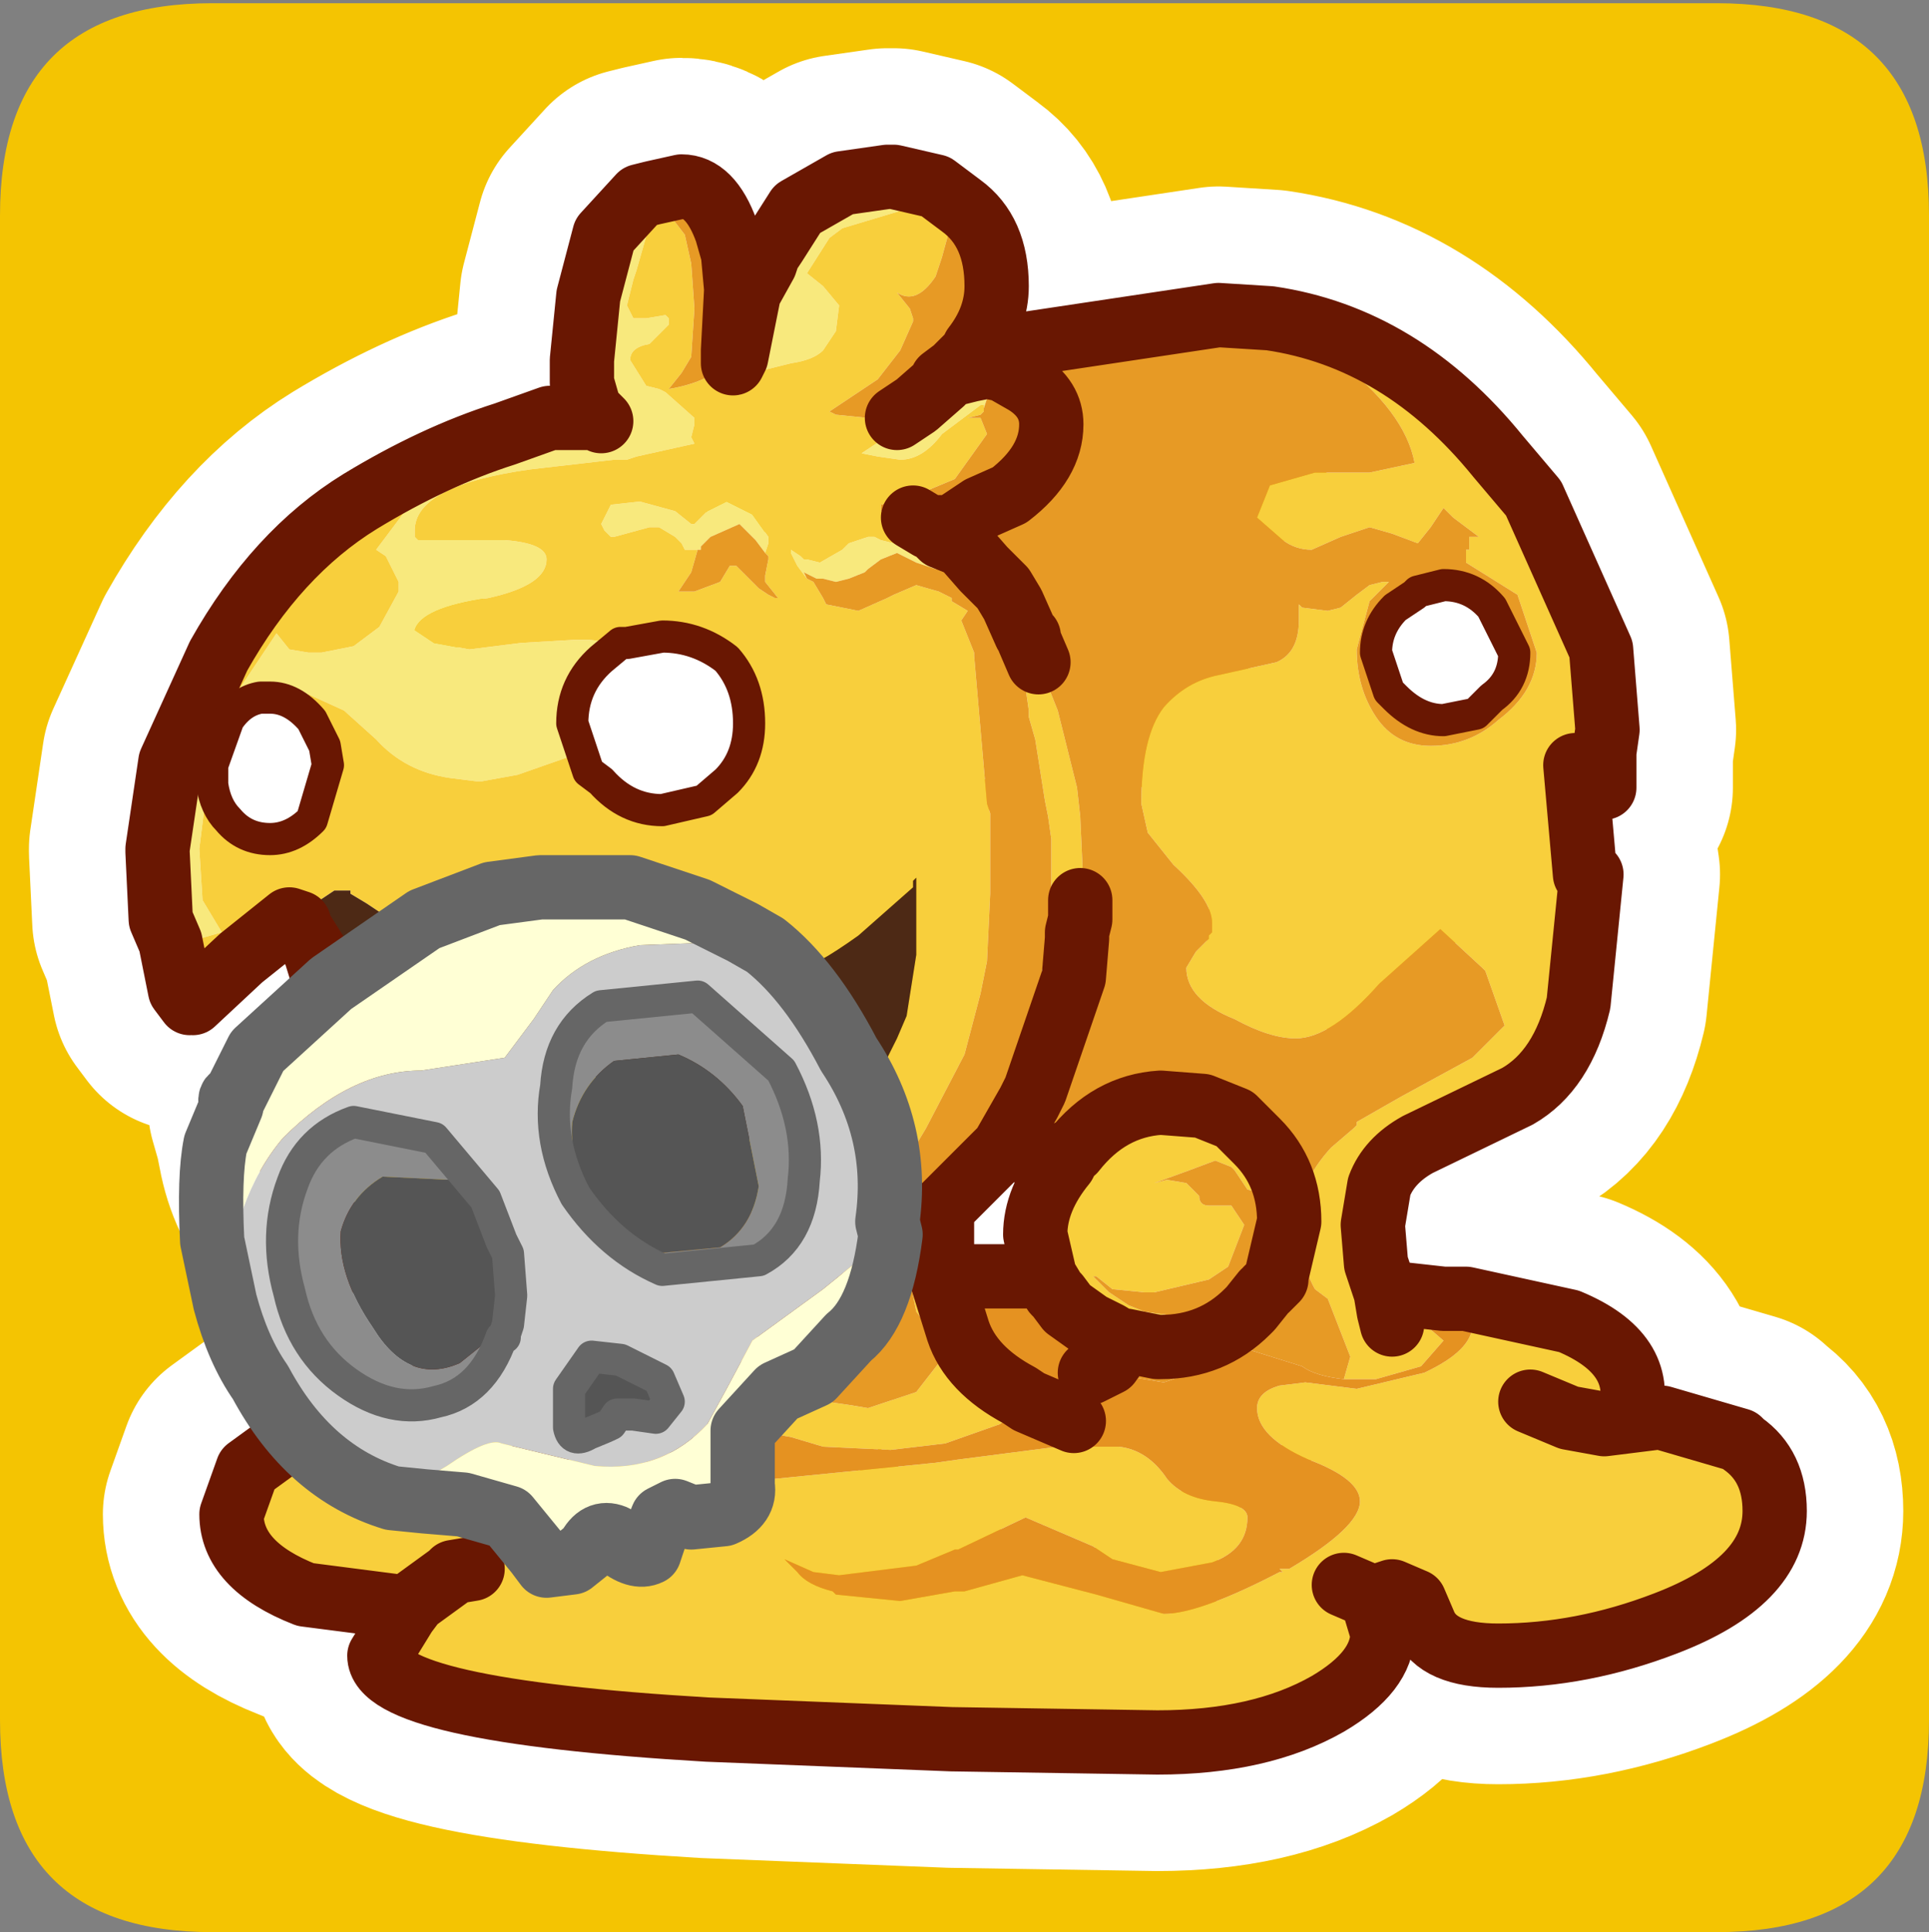 <?xml version="1.0" encoding="UTF-8" standalone="no"?>
<svg xmlns:ffdec="https://www.free-decompiler.com/flash" xmlns:xlink="http://www.w3.org/1999/xlink" ffdec:objectType="frame" height="30.05px" width="30.0px" xmlns="http://www.w3.org/2000/svg">
  <rect width="100%" height="100%" fill="#808080" stroke="none"/>
  <g transform="matrix(1.0, 0.0, 0.0, 1.0, 0.0, 0.0)">
    <use ffdec:characterId="1" height="30.0" transform="matrix(1.0, 0.0, 0.0, 1.0, 0.0, 0.0)" width="30.0" xlink:href="#shape0"/>
    <use ffdec:characterId="3" height="30.0" transform="matrix(1.0, 0.0, 0.0, 1.0, 0.0, 0.05)" width="30.0" xlink:href="#sprite0"/>
  </g>
  <defs>
    <g id="shape0" transform="matrix(1.0, 0.0, 0.0, 1.0, 0.0, 0.0)">
      <path d="M0.0 0.0 L30.0 0.0 30.0 30.0 0.0 30.0 0.0 0.0" fill="#33cc66" fill-opacity="0.0" fill-rule="evenodd" stroke="none"/>
    </g>
    <g id="sprite0" transform="matrix(1.0, 0.0, 0.0, 1.0, 0.0, 30.0)">
      <use ffdec:characterId="2" height="30.0" transform="matrix(1.0, 0.0, 0.0, 1.0, 0.0, -30.0)" width="30.0" xlink:href="#shape1"/>
    </g>
    <g id="shape1" transform="matrix(1.0, 0.0, 0.0, 1.0, 0.0, 30.0)">
      <path d="M3.3 -30.0 L26.7 -30.0 Q30.0 -30.0 30.0 -26.7 L30.0 -3.3 Q30.0 0.0 26.7 0.0 L3.3 0.0 Q0.0 0.0 0.0 -3.3 L0.0 -26.7 Q0.0 -30.0 3.3 -30.0" fill="#f4c402" fill-rule="evenodd" stroke="none"/>
      <path d="M13.95 -23.55 L14.25 -23.75 14.65 -24.1 14.65 -24.15 14.85 -24.3 15.1 -24.55 15.15 -24.65 Q15.5 -25.1 15.5 -25.6 15.5 -26.45 14.95 -26.85 L14.55 -27.15 13.9 -27.3 13.8 -27.3 13.1 -27.2 12.4 -26.8 12.05 -26.25 11.95 -26.1 11.9 -25.95 11.65 -25.5 11.45 -24.5 11.4 -24.4 11.4 -24.5 11.4 -24.6 11.45 -25.55 11.4 -26.1 11.3 -26.45 Q11.05 -27.15 10.6 -27.15 L10.15 -27.05 9.95 -27.0 9.4 -26.4 9.15 -25.45 9.05 -24.45 9.05 -24.1 9.25 -23.6 9.15 -23.55 8.55 -23.55 7.85 -23.3 Q6.75 -22.95 5.6 -22.25 4.3 -21.45 3.4 -19.85 L2.65 -18.2 2.45 -16.85 2.45 -16.8 2.5 -15.75 2.65 -15.4 2.8 -14.65 2.95 -14.45 3.75 -15.15 4.5 -15.75 4.65 -15.7 4.65 -15.65 4.9 -15.25 5.1 -14.6 5.1 -14.45 5.3 -13.0 5.3 -12.4 4.85 -12.55 4.8 -12.55 4.3 -12.85 4.4 -12.5 4.45 -12.25 Q4.55 -11.7 4.9 -11.3 L5.6 -10.5 Q6.05 -10.1 6.65 -9.85 L6.95 -9.75 Q7.35 -9.55 7.9 -9.5 L7.95 -9.5 8.5 -9.45 M14.85 -24.3 L14.85 -24.25 14.9 -24.25 15.95 -24.7 18.95 -25.15 19.75 -25.1 Q21.8 -24.8 23.3 -22.95 L23.85 -22.3 24.9 -19.95 25.0 -18.7 24.95 -18.35 24.95 -17.8 M14.9 -24.25 L15.1 -24.3 15.35 -24.35 15.6 -24.3 15.95 -24.1 Q16.35 -23.85 16.35 -23.45 16.35 -22.85 15.7 -22.35 L15.25 -22.15 14.8 -21.85 14.5 -21.85 14.65 -21.7 14.9 -21.6 14.95 -21.6 15.3 -21.2 15.35 -21.15 15.6 -20.9 15.75 -20.65 15.95 -20.2 16.0 -20.15 16.0 -20.1 16.15 -19.75 M14.2 -22.0 L14.45 -21.85 14.5 -21.85 M11.3 -19.8 Q11.65 -19.4 11.65 -18.8 11.65 -18.25 11.3 -17.9 L10.95 -17.6 10.3 -17.45 Q9.75 -17.45 9.35 -17.9 L9.15 -18.05 9.05 -18.35 8.9 -18.8 Q8.9 -19.4 9.35 -19.8 L9.65 -20.05 9.75 -20.05 10.3 -20.15 Q10.85 -20.15 11.3 -19.8 M16.8 -16.05 L16.8 -15.75 16.75 -15.55 16.75 -15.45 16.7 -14.85 16.1 -13.1 16.0 -12.9 15.6 -12.2 16.15 -12.1 16.55 -11.95 16.65 -12.15 16.7 -12.15 Q17.25 -12.85 18.05 -12.9 L18.7 -12.85 19.2 -12.65 19.45 -12.4 19.55 -12.3 Q20.05 -11.8 20.05 -11.05 L19.85 -10.2 19.85 -10.15 19.7 -10.0 19.45 -9.7 19.4 -9.65 Q18.85 -9.1 18.05 -9.1 L18.0 -9.1 17.5 -9.2 17.25 -8.85 16.95 -8.7 M4.05 -19.2 L4.2 -19.2 Q4.55 -19.2 4.85 -18.85 L5.05 -18.45 5.1 -18.15 4.85 -17.3 Q4.55 -17.0 4.2 -17.0 3.8 -17.0 3.55 -17.3 3.35 -17.5 3.3 -17.85 L3.3 -17.95 3.3 -18.15 3.55 -18.85 Q3.75 -19.15 4.05 -19.2 M8.45 -7.65 L8.55 -7.95 8.55 -8.15 8.5 -8.4 8.4 -8.8 8.35 -9.0 Q8.25 -9.0 8.25 -9.05 6.5 -8.25 5.65 -8.05 L4.4 -7.6 3.85 -7.2 3.6 -6.5 Q3.6 -5.7 4.75 -5.25 5.7 -4.85 6.35 -5.0 L6.45 -5.15 7.0 -5.55 7.05 -5.6 7.35 -5.65 M8.25 -9.05 L7.95 -9.5 M24.5 -18.15 L24.75 -16.45 24.55 -14.45 Q24.3 -13.4 23.6 -13.0 L22.05 -12.25 Q21.6 -12.0 21.45 -11.6 L21.35 -11.0 21.4 -10.4 21.55 -9.95 22.45 -9.85 22.75 -9.85 22.8 -9.85 24.4 -9.5 Q25.6 -9.0 25.4 -7.95 L25.75 -8.0 25.85 -8.0 27.05 -7.65 27.1 -7.6 Q27.6 -7.25 27.6 -6.55 27.6 -5.45 25.9 -4.8 24.6 -4.3 23.3 -4.3 22.35 -4.3 22.15 -4.8 L22.0 -5.15 21.65 -5.3 21.35 -5.2 21.35 -5.15 21.5 -4.65 Q21.5 -4.05 20.65 -3.55 19.6 -2.95 18.0 -2.95 L14.8 -3.0 11.0 -3.15 Q5.9 -3.45 5.9 -4.3 L6.3 -4.95 6.35 -5.0 M17.5 -9.2 Q17.4 -9.2 17.25 -9.3 L16.95 -9.45 16.6 -9.7 16.45 -9.9 16.4 -9.95 16.25 -10.2 14.8 -10.2 14.65 -10.2 14.65 -10.15 14.9 -9.35 Q15.1 -8.75 15.85 -8.35 L16.0 -8.25 16.7 -7.95 M16.25 -10.2 L16.1 -10.85 Q16.1 -11.4 16.55 -11.95 M14.65 -10.2 L14.6 -11.15 14.55 -11.15 14.0 -11.15 M15.6 -12.2 L14.6 -11.2 14.6 -11.15 M10.35 -7.95 L10.3 -8.35 10.3 -8.4 10.35 -8.9 10.6 -9.45 10.6 -9.55 10.65 -9.55 11.55 -9.85 11.6 -9.85 11.7 -9.9 12.15 -10.1 12.2 -10.1 12.25 -10.1 12.75 -10.6 M12.2 -10.1 L12.3 -9.65 12.3 -9.45 Q12.3 -8.65 11.4 -8.2 M22.0 -20.8 L22.05 -20.85 22.45 -20.95 Q22.9 -20.95 23.2 -20.6 L23.55 -19.9 Q23.55 -19.45 23.2 -19.2 L22.95 -18.95 22.45 -18.85 Q22.05 -18.85 21.7 -19.2 L21.6 -19.3 21.4 -19.9 Q21.4 -20.3 21.7 -20.6 L22.0 -20.8 M23.8 -8.25 L24.4 -8.0 24.95 -7.9 25.35 -7.95 25.4 -7.95 M21.6 -9.65 L21.55 -9.95 M21.35 -5.2 L21.25 -5.25 20.9 -5.4" fill="none" stroke="#ffffff" stroke-linecap="round" stroke-linejoin="round" stroke-width="4.0"/>
      <path d="M9.95 -27.0 L10.1 -26.55 9.9 -25.85 9.85 -25.7 9.75 -25.3 9.85 -25.1 10.05 -25.1 10.35 -25.15 10.4 -25.1 10.4 -25.0 10.1 -24.7 Q9.8 -24.65 9.8 -24.45 L10.05 -24.05 10.25 -24.0 10.35 -23.95 10.8 -23.55 10.8 -23.45 10.75 -23.25 10.8 -23.15 9.9 -22.95 9.75 -22.9 9.55 -22.9 8.25 -22.75 Q6.45 -22.5 6.45 -21.8 L6.45 -21.7 6.5 -21.65 7.4 -21.65 7.6 -21.65 7.85 -21.65 Q8.5 -21.6 8.5 -21.35 8.5 -20.95 7.6 -20.75 6.55 -20.6 6.45 -20.25 L6.6 -20.15 6.75 -20.05 7.3 -19.95 8.1 -20.05 8.95 -20.1 9.15 -20.1 9.65 -20.05 9.35 -19.8 Q8.9 -19.4 8.9 -18.8 L9.05 -18.35 8.05 -18.0 7.5 -17.9 7.4 -17.9 7.0 -17.95 Q6.3 -18.05 5.85 -18.55 L5.35 -19.0 4.8 -19.25 4.6 -19.3 4.2 -19.2 4.05 -19.2 Q3.75 -19.15 3.55 -18.85 L3.3 -18.15 3.3 -17.95 3.3 -17.85 3.2 -17.65 3.1 -16.85 3.15 -16.05 3.45 -15.55 3.1 -15.45 3.0 -15.45 2.85 -15.95 2.75 -16.75 2.8 -17.15 Q2.9 -17.95 3.3 -18.6 L3.3 -18.7 4.3 -20.2 4.5 -19.95 4.8 -19.9 5.0 -19.9 5.5 -20.0 5.9 -20.3 6.2 -20.85 6.2 -21.0 6.0 -21.4 5.85 -21.5 6.3 -22.1 Q6.6 -22.45 7.1 -22.65 L8.2 -22.9 9.35 -23.5 9.25 -23.6 9.15 -23.55 9.25 -23.6 9.35 -23.5 9.15 -23.55 9.15 -23.75 9.05 -24.1 9.05 -24.45 9.15 -25.45 9.4 -26.4 9.95 -27.0 M11.4 -24.4 L11.45 -24.5 11.65 -25.5 11.9 -25.95 11.95 -26.1 12.05 -26.25 12.4 -26.8 13.1 -27.2 13.8 -27.3 13.9 -27.3 14.55 -27.15 14.8 -26.75 14.65 -26.6 14.1 -26.8 13.1 -26.5 12.9 -26.35 12.55 -25.8 12.8 -25.6 13.05 -25.3 13.0 -24.9 12.8 -24.6 Q12.65 -24.45 12.3 -24.4 L11.7 -24.25 11.5 -23.9 11.45 -24.3 11.4 -24.4 M8.25 -9.05 L7.95 -9.5 7.9 -9.5 Q7.35 -9.55 6.95 -9.75 L6.65 -9.85 Q6.05 -10.1 5.6 -10.5 L4.9 -11.3 Q4.55 -11.7 4.45 -12.25 L4.4 -12.5 4.8 -12.55 4.85 -12.55 5.3 -12.4 5.45 -12.35 5.6 -12.3 Q5.25 -12.2 5.25 -11.9 L5.25 -11.85 Q5.3 -11.45 6.25 -10.85 L7.15 -10.35 7.35 -10.3 7.4 -10.25 8.05 -10.2 8.75 -10.2 9.05 -10.2 9.25 -10.15 9.5 -9.7 9.4 -9.5 9.25 -9.35 9.05 -9.0 9.05 -8.85 9.1 -8.7 9.15 -8.35 9.4 -7.95 9.75 -7.65 9.9 -7.55 9.5 -7.45 9.25 -7.4 9.15 -7.4 8.75 -7.5 8.7 -7.5 8.45 -7.65 8.55 -7.95 8.55 -8.15 8.5 -8.4 8.4 -8.8 8.35 -9.0 Q8.25 -9.0 8.25 -9.05 M15.1 -24.25 L15.3 -24.2 15.35 -23.95 15.35 -23.85 15.3 -23.7 15.3 -23.75 15.25 -23.75 14.65 -23.3 Q14.35 -22.9 14.0 -22.9 L13.65 -22.95 13.4 -23.0 13.7 -23.2 13.9 -23.55 13.95 -23.55 14.25 -23.75 14.65 -24.1 14.65 -24.15 14.7 -24.15 14.9 -24.2 15.05 -24.25 15.1 -24.25 M13.8 -22.1 L14.0 -22.0 14.1 -22.0 14.2 -22.0 14.45 -21.85 14.5 -21.85 14.65 -21.7 14.9 -21.6 14.95 -21.6 14.9 -21.5 14.8 -21.3 Q14.65 -21.2 14.55 -21.2 L14.25 -21.3 13.95 -21.45 13.7 -21.35 13.5 -21.2 13.45 -21.15 13.2 -21.05 13.0 -21.0 12.8 -21.05 12.7 -21.05 12.5 -21.15 12.55 -21.05 12.4 -21.25 12.3 -21.45 12.3 -21.5 12.45 -21.4 12.5 -21.35 12.55 -21.35 12.75 -21.3 13.1 -21.5 13.2 -21.6 13.5 -21.7 13.6 -21.7 13.7 -21.65 13.9 -21.6 Q14.1 -21.6 14.1 -21.7 L13.9 -21.9 13.75 -22.05 13.8 -22.1 M10.85 -21.5 L10.8 -21.5 10.65 -21.5 10.6 -21.6 10.5 -21.7 10.25 -21.85 10.1 -21.85 9.55 -21.7 9.5 -21.7 9.4 -21.8 9.35 -21.9 9.5 -22.2 9.95 -22.25 10.5 -22.1 10.75 -21.9 10.8 -21.9 11.0 -22.1 11.3 -22.25 11.7 -22.05 11.95 -21.7 11.95 -21.6 11.9 -21.45 11.75 -21.65 11.65 -21.75 11.5 -21.9 11.05 -21.7 10.9 -21.55 10.9 -21.5 10.85 -21.5 M8.5 -9.45 L7.95 -9.5 8.5 -9.45" fill="#f8e97d" fill-rule="evenodd" stroke="none"/>
      <path d="M9.65 -20.05 L9.15 -20.1 8.95 -20.1 8.1 -20.05 7.3 -19.95 6.75 -20.05 6.6 -20.15 6.45 -20.25 Q6.55 -20.6 7.6 -20.75 8.5 -20.95 8.5 -21.35 8.5 -21.6 7.85 -21.65 L7.6 -21.65 7.4 -21.65 6.5 -21.65 6.45 -21.7 6.45 -21.8 Q6.45 -22.5 8.25 -22.75 L9.55 -22.9 9.75 -22.9 9.9 -22.95 10.8 -23.15 10.75 -23.25 10.8 -23.45 10.8 -23.55 10.35 -23.95 10.25 -24.0 10.05 -24.05 9.8 -24.45 Q9.8 -24.65 10.1 -24.7 L10.4 -25.0 10.4 -25.1 10.35 -25.15 10.05 -25.1 9.85 -25.1 9.75 -25.3 9.85 -25.7 9.9 -25.85 10.1 -26.55 9.95 -27.0 10.15 -27.05 10.65 -26.4 10.75 -25.95 10.8 -25.25 10.75 -24.5 10.6 -24.25 10.4 -24.0 Q11.0 -24.1 11.3 -24.4 L11.4 -24.5 11.4 -24.4 11.45 -24.3 11.5 -23.9 11.7 -24.25 12.3 -24.4 Q12.65 -24.45 12.8 -24.6 L13.0 -24.9 13.05 -25.3 12.8 -25.6 12.55 -25.8 12.9 -26.35 13.1 -26.5 14.1 -26.8 14.65 -26.6 14.8 -26.75 14.8 -26.6 14.65 -26.05 14.55 -25.75 Q14.25 -25.3 13.95 -25.5 L14.15 -25.25 14.2 -25.1 14.2 -25.05 14.0 -24.6 13.65 -24.15 12.9 -23.65 13.0 -23.6 13.5 -23.55 13.65 -23.55 13.85 -23.6 14.0 -23.65 14.25 -23.8 14.25 -23.75 13.95 -23.55 13.9 -23.55 13.7 -23.2 13.4 -23.0 13.65 -22.95 14.0 -22.9 Q14.35 -22.9 14.65 -23.3 L15.25 -23.75 15.3 -23.75 15.3 -23.7 15.3 -23.65 15.25 -23.6 15.05 -23.55 15.2 -23.55 15.25 -23.55 15.35 -23.3 14.85 -22.6 14.25 -22.35 13.7 -22.2 13.7 -22.1 13.8 -22.1 13.75 -22.05 13.9 -21.9 14.1 -21.7 Q14.1 -21.6 13.9 -21.6 L13.7 -21.65 13.6 -21.7 13.5 -21.7 13.2 -21.6 13.1 -21.5 12.75 -21.3 12.55 -21.35 12.5 -21.35 12.45 -21.4 12.3 -21.5 12.3 -21.45 12.4 -21.25 12.55 -21.05 12.65 -21.0 12.8 -20.75 12.85 -20.65 13.35 -20.55 13.8 -20.75 13.9 -20.8 14.25 -20.95 14.6 -20.85 14.8 -20.75 14.8 -20.7 15.05 -20.55 14.95 -20.4 15.15 -19.9 15.15 -19.85 15.35 -17.55 15.4 -17.4 15.4 -17.0 15.4 -16.35 15.4 -16.15 15.35 -15.1 15.25 -14.6 15.0 -13.65 14.4 -12.5 14.1 -12.0 13.85 -12.35 13.7 -12.5 13.45 -12.65 12.8 -12.0 12.5 -11.7 12.2 -11.35 12.1 -11.25 11.65 -11.2 11.35 -11.25 11.2 -11.3 Q11.05 -11.3 10.95 -11.4 L10.6 -11.65 10.55 -11.65 9.65 -12.2 9.05 -11.75 8.5 -11.2 8.4 -11.15 8.25 -11.05 8.1 -11.0 7.9 -10.95 7.7 -11.0 7.85 -10.9 Q8.25 -10.6 8.75 -10.5 L9.05 -10.45 9.45 -10.4 9.65 -10.4 10.25 -10.45 10.55 -10.5 11.1 -10.55 11.25 -10.55 12.3 -10.75 12.35 -10.75 12.45 -10.75 Q12.55 -10.7 12.75 -10.6 L12.95 -10.6 13.05 -10.55 13.05 -10.35 13.0 -10.15 12.8 -9.65 12.7 -9.3 12.35 -8.55 12.85 -8.25 13.2 -8.2 13.5 -8.15 14.25 -8.4 14.6 -8.85 14.5 -9.1 14.4 -9.45 14.25 -9.65 14.2 -9.9 14.15 -10.2 14.1 -10.55 14.0 -10.8 13.95 -11.05 14.0 -11.15 14.1 -11.2 14.35 -11.4 15.15 -12.3 15.6 -12.9 16.1 -14.4 16.15 -14.6 16.35 -15.85 16.35 -16.15 16.35 -16.2 16.35 -17.0 16.3 -17.35 16.25 -17.6 16.1 -18.55 16.0 -18.9 16.0 -19.0 15.85 -20.05 15.85 -20.15 15.7 -20.55 15.5 -20.85 15.25 -21.1 15.25 -21.15 14.9 -21.5 14.95 -21.6 15.3 -21.2 15.35 -21.15 15.6 -20.9 15.75 -20.65 15.95 -20.2 16.0 -20.15 16.0 -20.1 16.15 -19.75 16.45 -19.0 16.75 -17.8 16.8 -17.35 16.85 -16.25 16.85 -16.2 16.8 -16.05 16.8 -15.75 16.75 -15.55 16.75 -15.45 16.7 -14.85 16.1 -13.1 16.0 -12.9 15.6 -12.2 14.6 -11.2 14.55 -11.15 14.0 -11.15 14.55 -11.15 14.6 -11.2 14.65 -11.1 14.65 -10.2 14.65 -10.15 14.9 -9.35 Q15.1 -8.75 15.85 -8.35 L16.0 -8.25 15.95 -8.2 15.55 -7.9 14.7 -7.6 13.85 -7.5 12.8 -7.55 12.3 -7.7 Q11.95 -7.75 11.65 -7.95 L11.4 -8.2 Q12.3 -8.65 12.3 -9.45 L12.3 -9.65 12.2 -10.0 12.15 -10.1 11.7 -9.9 11.6 -9.85 11.55 -9.85 10.65 -9.55 10.6 -9.55 10.6 -9.45 10.35 -8.9 10.3 -8.4 10.3 -8.35 10.35 -7.95 10.0 -7.65 9.9 -7.55 9.75 -7.65 9.4 -7.95 9.15 -8.35 9.1 -8.7 9.05 -8.85 9.05 -9.0 9.25 -9.35 9.4 -9.5 9.5 -9.7 9.25 -10.15 9.05 -10.2 8.75 -10.2 8.05 -10.2 7.4 -10.25 7.35 -10.3 7.15 -10.35 6.25 -10.85 Q5.3 -11.45 5.25 -11.85 L5.25 -11.9 Q5.25 -12.2 5.6 -12.3 L6.05 -12.1 6.3 -12.0 6.55 -11.9 6.6 -11.9 7.4 -12.6 8.8 -13.7 9.5 -13.1 9.6 -13.05 9.85 -12.95 10.25 -12.6 10.95 -12.1 11.05 -11.9 11.25 -11.85 11.8 -12.5 11.95 -12.65 12.9 -13.75 12.95 -13.8 13.7 -13.4 13.75 -13.5 13.95 -13.9 14.1 -14.25 14.25 -15.2 14.25 -15.35 14.25 -15.8 14.25 -16.4 14.2 -16.35 14.2 -16.25 13.35 -15.5 Q12.65 -15.0 12.45 -15.0 L12.45 -15.05 12.35 -15.1 12.3 -15.15 11.6 -15.55 10.4 -16.25 7.95 -14.25 7.6 -14.6 7.35 -14.75 7.25 -14.85 6.45 -15.5 5.7 -16.0 5.45 -16.15 5.45 -16.2 5.3 -16.2 5.2 -16.2 4.9 -16.0 4.5 -15.75 3.75 -15.15 3.0 -14.45 2.95 -14.45 2.8 -14.65 2.65 -15.4 2.5 -15.75 2.45 -16.8 2.45 -16.85 2.65 -18.2 3.4 -19.85 Q4.3 -21.45 5.6 -22.25 6.75 -22.95 7.85 -23.3 L8.55 -23.55 9.15 -23.55 9.35 -23.5 8.2 -22.9 7.1 -22.65 Q6.6 -22.45 6.3 -22.1 L5.85 -21.5 6.0 -21.4 6.2 -21.0 6.2 -20.85 5.9 -20.3 5.5 -20.0 5.0 -19.9 4.8 -19.9 4.5 -19.95 4.3 -20.2 3.3 -18.7 3.3 -18.6 Q2.9 -17.95 2.8 -17.15 L2.75 -16.75 2.85 -15.95 3.0 -15.45 3.1 -15.45 3.45 -15.55 3.15 -16.05 3.1 -16.85 3.2 -17.65 3.3 -17.85 Q3.35 -17.5 3.55 -17.3 3.8 -17.0 4.2 -17.0 4.55 -17.0 4.85 -17.3 L5.1 -18.15 5.05 -18.45 4.85 -18.85 Q4.55 -19.2 4.2 -19.2 L4.6 -19.3 4.8 -19.25 5.35 -19.0 5.85 -18.55 Q6.3 -18.05 7.0 -17.95 L7.4 -17.9 7.5 -17.9 8.05 -18.0 9.05 -18.35 9.15 -18.05 9.35 -17.9 Q9.75 -17.45 10.3 -17.45 L10.95 -17.6 11.3 -17.9 Q11.65 -18.25 11.65 -18.8 11.65 -19.4 11.3 -19.8 10.85 -20.15 10.3 -20.15 L9.75 -20.05 9.65 -20.05 M14.85 -24.3 L14.85 -24.25 14.9 -24.25 15.1 -24.3 15.1 -24.25 15.05 -24.25 14.9 -24.2 14.7 -24.15 14.65 -24.15 14.85 -24.3 M19.75 -25.1 Q21.8 -24.8 23.3 -22.95 L23.85 -22.3 24.9 -19.95 25.0 -18.7 24.95 -18.35 24.95 -17.8 24.9 -17.8 24.9 -17.75 24.65 -17.95 24.5 -18.15 24.65 -16.45 24.7 -16.5 24.75 -16.45 24.55 -14.45 Q24.3 -13.4 23.6 -13.0 L22.05 -12.25 Q21.6 -12.0 21.45 -11.6 L21.35 -11.0 21.4 -10.4 21.55 -9.95 21.6 -9.65 21.65 -9.45 22.1 -9.5 22.45 -9.2 22.1 -8.8 21.4 -8.6 21.05 -8.6 20.9 -8.6 21.0 -8.95 20.65 -9.85 20.45 -10.0 Q20.2 -10.45 20.2 -11.1 20.2 -11.65 20.7 -12.2 L21.05 -12.5 21.1 -12.55 21.1 -12.6 21.8 -13.0 22.9 -13.6 23.4 -14.1 23.1 -14.95 23.05 -15.0 22.4 -15.6 21.45 -14.75 Q20.7 -13.9 20.15 -13.9 19.75 -13.9 19.2 -14.2 18.45 -14.5 18.45 -15.0 L18.6 -15.25 18.8 -15.45 18.8 -15.5 18.85 -15.55 18.85 -15.7 Q18.85 -16.05 18.25 -16.6 L17.85 -17.1 17.75 -17.55 Q17.75 -18.6 18.1 -19.05 18.45 -19.45 18.95 -19.55 L19.85 -19.75 Q20.2 -19.9 20.2 -20.4 L20.2 -20.65 20.25 -20.6 20.65 -20.55 20.85 -20.6 21.1 -20.8 21.3 -20.95 21.5 -21.0 21.6 -21.0 21.3 -20.7 21.1 -19.95 Q21.1 -19.35 21.4 -18.9 21.7 -18.45 22.25 -18.45 22.85 -18.45 23.3 -18.85 23.9 -19.3 23.9 -19.9 L23.6 -20.8 22.8 -21.3 22.8 -21.4 22.8 -21.5 22.85 -21.5 22.85 -21.65 22.85 -21.7 23.0 -21.7 22.6 -22.0 22.45 -22.15 22.25 -21.85 22.05 -21.6 21.65 -21.75 21.3 -21.85 20.85 -21.7 20.4 -21.5 Q20.15 -21.5 19.95 -21.65 L19.55 -22.0 19.75 -22.5 20.45 -22.7 21.3 -22.7 22.0 -22.85 Q21.85 -23.65 20.8 -24.45 L20.75 -24.5 20.7 -24.5 20.6 -24.6 19.75 -25.1 M22.75 -9.85 L22.8 -9.85 24.4 -9.5 Q25.6 -9.0 25.35 -8.05 L25.35 -7.95 25.75 -8.0 25.85 -8.0 27.05 -7.65 27.1 -7.6 Q27.6 -7.25 27.6 -6.55 27.6 -5.45 25.9 -4.8 24.6 -4.3 23.3 -4.3 22.35 -4.3 22.15 -4.8 L22.0 -5.15 21.65 -5.3 21.35 -5.2 21.35 -5.15 21.5 -4.65 Q21.5 -4.05 20.65 -3.55 19.6 -2.95 18.0 -2.95 L14.8 -3.0 11.0 -3.15 Q5.9 -3.45 5.9 -4.3 L6.3 -4.95 6.3 -5.05 4.75 -5.25 Q3.6 -5.7 3.6 -6.5 L3.85 -7.2 4.4 -7.6 5.65 -8.05 Q6.5 -8.25 8.25 -9.05 8.25 -9.0 8.35 -9.0 L8.4 -8.8 8.5 -8.4 8.55 -8.15 8.55 -7.95 8.45 -7.65 8.7 -7.5 8.75 -7.5 9.15 -7.4 9.25 -7.4 12.05 -7.05 14.55 -7.3 14.9 -7.35 16.45 -7.55 17.4 -7.55 Q17.85 -7.5 18.15 -7.05 18.4 -6.75 18.9 -6.7 19.4 -6.65 19.4 -6.45 19.4 -5.95 18.85 -5.75 L18.05 -5.6 17.3 -5.8 17.0 -6.0 15.95 -6.45 14.9 -5.95 14.85 -5.95 14.25 -5.7 13.05 -5.55 12.65 -5.6 12.2 -5.8 12.35 -5.65 12.4 -5.6 Q12.55 -5.4 12.95 -5.3 L13.0 -5.25 14.0 -5.15 14.85 -5.3 15.0 -5.3 15.9 -5.55 17.05 -5.25 18.1 -4.95 Q18.65 -4.95 19.9 -5.6 L19.95 -5.6 19.9 -5.65 20.05 -5.65 Q21.15 -6.3 21.15 -6.7 21.15 -7.05 20.35 -7.35 19.55 -7.7 19.55 -8.15 19.55 -8.4 19.9 -8.5 L20.3 -8.55 20.7 -8.5 21.1 -8.45 22.15 -8.7 Q22.9 -9.05 22.9 -9.45 L22.75 -9.85 M14.2 -22.0 L14.65 -22.05 14.8 -21.85 14.5 -21.85 14.45 -21.85 14.2 -22.0 M16.55 -11.95 L16.65 -12.15 16.7 -12.15 Q17.25 -12.85 18.05 -12.9 L18.7 -12.85 19.2 -12.65 19.45 -12.4 19.55 -12.3 Q20.05 -11.8 20.05 -11.05 L19.85 -10.2 19.85 -10.15 19.7 -10.0 19.65 -9.95 19.45 -9.7 19.4 -9.65 Q18.85 -9.1 18.05 -9.1 L18.0 -9.1 17.5 -9.2 Q17.4 -9.2 17.25 -9.3 L16.95 -9.45 16.6 -9.7 16.45 -9.9 16.4 -9.95 16.25 -10.2 16.1 -10.85 Q16.1 -11.4 16.55 -11.95 M11.9 -21.45 L11.95 -21.6 11.95 -21.7 11.7 -22.05 11.3 -22.25 11.0 -22.1 10.8 -21.9 10.75 -21.9 10.5 -22.1 9.95 -22.25 9.5 -22.2 9.35 -21.9 9.4 -21.8 9.5 -21.7 9.55 -21.7 10.1 -21.85 10.25 -21.85 10.5 -21.7 10.6 -21.6 10.65 -21.5 10.8 -21.5 10.85 -21.5 10.75 -21.15 10.55 -20.85 10.65 -20.85 10.8 -20.85 11.2 -21.0 11.35 -21.25 11.45 -21.25 11.7 -21.0 11.8 -20.9 11.95 -20.8 12.05 -20.75 12.1 -20.75 11.9 -21.0 11.9 -21.1 11.95 -21.35 11.95 -21.4 11.9 -21.45 M12.75 -10.6 L12.25 -10.1 12.15 -10.1 12.25 -10.1 12.75 -10.6 M7.35 -5.65 L7.05 -5.6 7.0 -5.55 6.45 -5.15 6.3 -4.95 6.45 -5.15 7.0 -5.55 7.05 -5.6 7.35 -5.65 M19.85 -10.2 L19.9 -10.45 19.95 -10.85 19.95 -11.05 19.75 -11.45 19.4 -11.55 19.2 -11.85 19.15 -11.9 18.9 -12.0 18.5 -11.85 17.95 -11.65 18.15 -11.7 18.45 -11.65 18.65 -11.45 Q18.65 -11.3 18.8 -11.3 L19.15 -11.3 19.35 -11.0 19.1 -10.35 18.8 -10.15 17.95 -9.95 17.8 -9.95 17.3 -10.0 17.05 -10.2 17.0 -10.2 17.25 -9.95 17.55 -9.75 17.8 -9.65 18.5 -9.55 19.3 -9.75 19.35 -9.85 19.75 -10.15 19.85 -10.2 M20.9 -5.4 L21.25 -5.25 21.35 -5.2 21.25 -5.25 20.9 -5.4 M25.35 -7.95 L24.95 -7.9 24.4 -8.0 23.8 -8.25 24.4 -8.0 24.95 -7.9 25.35 -7.95" fill="#f8cf3c" fill-rule="evenodd" stroke="none"/>
      <path d="M11.4 -24.5 L11.3 -24.4 Q11.0 -24.1 10.4 -24.0 L10.6 -24.25 10.75 -24.5 10.8 -25.25 10.75 -25.95 10.65 -26.4 10.15 -27.05 10.6 -27.15 Q11.05 -27.15 11.3 -26.45 L11.4 -26.1 11.45 -25.55 11.4 -24.6 11.4 -24.5 M14.55 -27.15 L14.95 -26.85 Q15.5 -26.45 15.5 -25.6 15.5 -25.1 15.15 -24.65 L15.1 -24.55 14.85 -24.3 14.65 -24.15 14.65 -24.1 14.25 -23.75 14.25 -23.8 14.0 -23.65 13.85 -23.6 13.65 -23.55 13.5 -23.55 13.0 -23.6 12.9 -23.65 13.65 -24.15 14.0 -24.6 14.2 -25.05 14.2 -25.1 14.15 -25.25 13.95 -25.5 Q14.25 -25.3 14.55 -25.75 L14.65 -26.05 14.8 -26.6 14.8 -26.75 14.55 -27.15 M14.9 -24.25 L15.95 -24.7 18.95 -25.15 19.75 -25.1 20.6 -24.6 20.7 -24.5 20.75 -24.5 20.8 -24.45 Q21.85 -23.65 22.0 -22.85 L21.3 -22.7 20.45 -22.7 19.75 -22.5 19.55 -22.0 19.95 -21.65 Q20.15 -21.5 20.4 -21.5 L20.85 -21.7 21.3 -21.85 21.65 -21.75 22.05 -21.6 22.25 -21.85 22.45 -22.15 22.6 -22.0 23.0 -21.7 22.85 -21.7 22.85 -21.65 22.85 -21.5 22.8 -21.5 22.8 -21.4 22.8 -21.3 23.6 -20.8 23.9 -19.9 Q23.9 -19.3 23.3 -18.85 22.85 -18.45 22.25 -18.45 21.7 -18.45 21.4 -18.9 21.1 -19.35 21.1 -19.95 L21.3 -20.7 21.6 -21.0 21.5 -21.0 21.3 -20.95 21.1 -20.8 20.85 -20.6 20.65 -20.55 20.25 -20.6 20.2 -20.65 20.2 -20.4 Q20.2 -19.9 19.85 -19.75 L18.95 -19.55 Q18.45 -19.45 18.1 -19.05 17.75 -18.6 17.75 -17.55 L17.85 -17.1 18.25 -16.6 Q18.85 -16.05 18.85 -15.7 L18.85 -15.55 18.8 -15.5 18.8 -15.45 18.6 -15.25 18.45 -15.0 Q18.45 -14.5 19.2 -14.2 19.75 -13.9 20.15 -13.9 20.7 -13.9 21.45 -14.75 L22.4 -15.6 23.05 -15.0 23.1 -14.95 23.4 -14.1 22.9 -13.6 21.8 -13.0 21.1 -12.6 21.1 -12.55 21.05 -12.5 20.7 -12.2 Q20.2 -11.65 20.2 -11.1 20.2 -10.45 20.45 -10.0 L20.65 -9.85 21.0 -8.95 20.9 -8.6 Q20.45 -8.65 20.25 -8.8 L19.45 -9.05 18.85 -8.8 18.1 -8.55 17.5 -8.65 17.25 -8.85 17.5 -9.2 18.0 -9.1 18.05 -9.1 Q18.85 -9.1 19.4 -9.65 L19.45 -9.7 19.65 -9.95 19.7 -10.0 19.85 -10.15 19.85 -10.2 20.05 -11.05 Q20.05 -11.8 19.55 -12.3 L19.45 -12.4 19.2 -12.65 18.7 -12.85 18.05 -12.9 Q17.25 -12.85 16.7 -12.15 L16.65 -12.15 16.55 -11.95 16.15 -12.1 15.6 -12.2 16.0 -12.9 16.1 -13.1 16.7 -14.85 16.75 -15.45 16.75 -15.55 16.8 -15.75 16.8 -16.05 16.85 -16.2 16.85 -16.25 16.8 -17.35 16.75 -17.8 16.45 -19.0 16.15 -19.75 16.0 -20.1 16.0 -20.15 15.95 -20.2 15.75 -20.65 15.6 -20.9 15.35 -21.15 15.3 -21.2 14.95 -21.6 14.9 -21.6 14.65 -21.7 14.5 -21.85 14.8 -21.85 15.25 -22.15 15.7 -22.35 Q16.35 -22.85 16.35 -23.45 16.35 -23.85 15.95 -24.1 L15.6 -24.3 15.35 -24.35 15.1 -24.3 15.35 -24.35 15.6 -24.3 15.95 -24.1 Q16.35 -23.85 16.35 -23.45 16.35 -22.85 15.7 -22.35 L15.25 -22.15 14.8 -21.85 14.65 -22.05 14.2 -22.0 14.1 -22.0 14.0 -22.0 13.8 -22.1 13.7 -22.1 13.7 -22.2 14.25 -22.35 14.85 -22.6 15.35 -23.3 15.25 -23.55 15.2 -23.55 15.05 -23.55 15.25 -23.6 15.3 -23.65 15.3 -23.7 15.35 -23.85 15.35 -23.95 15.3 -24.2 15.1 -24.25 15.1 -24.3 14.9 -24.25 M14.9 -21.5 L15.25 -21.15 15.25 -21.1 15.5 -20.85 15.7 -20.55 15.85 -20.15 15.85 -20.05 16.0 -19.0 16.0 -18.9 16.1 -18.55 16.25 -17.6 16.3 -17.35 16.35 -17.0 16.35 -16.2 16.35 -16.15 16.35 -15.85 16.15 -14.6 16.1 -14.4 15.6 -12.9 15.15 -12.3 14.35 -11.4 14.1 -11.2 14.0 -11.15 13.95 -11.05 14.0 -10.8 14.1 -10.55 14.15 -10.2 14.2 -9.9 14.25 -9.65 14.4 -9.45 14.5 -9.1 14.6 -8.85 14.25 -8.4 13.5 -8.15 13.2 -8.2 12.85 -8.25 12.35 -8.55 12.7 -9.3 12.8 -9.65 13.0 -10.15 13.05 -10.35 13.05 -10.55 12.95 -10.6 12.75 -10.6 Q12.55 -10.7 12.45 -10.75 L12.35 -10.75 12.3 -10.75 11.25 -10.55 11.1 -10.55 10.55 -10.5 10.25 -10.45 9.65 -10.4 9.45 -10.4 9.05 -10.45 8.75 -10.5 Q8.25 -10.6 7.85 -10.9 L7.7 -11.0 7.9 -10.95 8.1 -11.0 8.25 -11.05 8.4 -11.15 8.5 -11.2 9.05 -11.75 9.65 -12.2 10.55 -11.65 10.6 -11.65 10.95 -11.4 Q11.05 -11.3 11.2 -11.3 L11.35 -11.25 11.65 -11.2 12.1 -11.25 12.2 -11.35 12.5 -11.7 12.8 -12.0 13.45 -12.65 13.7 -12.5 13.85 -12.35 14.1 -12.0 14.4 -12.5 15.0 -13.65 15.25 -14.6 15.35 -15.1 15.4 -16.15 15.4 -16.35 15.4 -17.0 15.4 -17.4 15.35 -17.55 15.15 -19.85 15.15 -19.9 14.95 -20.4 15.05 -20.55 14.8 -20.7 14.8 -20.75 14.6 -20.85 14.25 -20.95 13.9 -20.8 13.8 -20.75 13.35 -20.55 12.85 -20.65 12.8 -20.75 12.65 -21.0 12.55 -21.05 12.5 -21.15 12.7 -21.05 12.8 -21.05 13.0 -21.0 13.2 -21.05 13.45 -21.15 13.5 -21.2 13.7 -21.35 13.95 -21.45 14.25 -21.3 14.55 -21.2 Q14.65 -21.2 14.8 -21.3 L14.9 -21.5 M10.85 -21.5 L10.9 -21.5 10.9 -21.55 11.05 -21.7 11.5 -21.9 11.65 -21.75 11.75 -21.65 11.9 -21.45 11.95 -21.4 11.95 -21.35 11.9 -21.1 11.9 -21.0 12.1 -20.75 12.05 -20.75 11.95 -20.8 11.8 -20.9 11.7 -21.0 11.45 -21.25 11.35 -21.25 11.2 -21.0 10.8 -20.85 10.65 -20.85 10.55 -20.85 10.75 -21.15 10.85 -21.5 M19.85 -10.2 L19.75 -10.15 19.35 -9.85 19.3 -9.75 18.5 -9.55 17.8 -9.65 17.55 -9.75 17.25 -9.95 17.0 -10.2 17.05 -10.2 17.3 -10.0 17.8 -9.95 17.95 -9.95 18.8 -10.15 19.1 -10.35 19.35 -11.0 19.15 -11.3 18.8 -11.3 Q18.65 -11.3 18.65 -11.45 L18.45 -11.65 18.15 -11.7 17.95 -11.65 18.5 -11.85 18.9 -12.0 19.15 -11.9 19.2 -11.85 19.4 -11.55 19.75 -11.45 19.95 -11.05 19.95 -10.85 19.9 -10.45 19.85 -10.2 M22.0 -20.8 L21.7 -20.6 Q21.4 -20.3 21.4 -19.9 L21.6 -19.3 21.7 -19.2 Q22.05 -18.85 22.45 -18.85 L22.95 -18.95 23.2 -19.2 Q23.55 -19.45 23.55 -19.9 L23.2 -20.6 Q22.9 -20.95 22.45 -20.95 L22.05 -20.85 22.0 -20.8" fill="#e79a25" fill-rule="evenodd" stroke="none"/>
      <path d="M3.3 -17.85 L3.3 -17.95 3.3 -18.15 3.55 -18.85 Q3.75 -19.15 4.05 -19.2 L4.2 -19.2 Q4.55 -19.2 4.85 -18.85 L5.05 -18.45 5.1 -18.15 4.85 -17.3 Q4.55 -17.0 4.2 -17.0 3.8 -17.0 3.55 -17.3 3.35 -17.5 3.3 -17.85 M9.05 -18.35 L8.9 -18.8 Q8.9 -19.4 9.35 -19.8 L9.65 -20.05 9.75 -20.05 10.3 -20.15 Q10.85 -20.15 11.3 -19.8 11.65 -19.4 11.65 -18.8 11.65 -18.25 11.3 -17.9 L10.95 -17.6 10.3 -17.45 Q9.75 -17.45 9.35 -17.9 L9.15 -18.05 9.05 -18.35 M22.0 -20.8 L22.05 -20.85 22.45 -20.95 Q22.9 -20.95 23.2 -20.6 L23.55 -19.9 Q23.55 -19.45 23.2 -19.2 L22.95 -18.95 22.45 -18.85 Q22.05 -18.85 21.7 -19.2 L21.6 -19.3 21.4 -19.9 Q21.4 -20.3 21.7 -20.6 L22.0 -20.8" fill="#ffffff" fill-rule="evenodd" stroke="none"/>
      <path d="M5.3 -12.4 L5.3 -13.0 5.1 -14.45 5.1 -14.6 4.9 -15.25 4.65 -15.65 4.65 -15.7 4.5 -15.75 4.9 -16.0 5.2 -16.2 5.3 -16.2 5.45 -16.2 5.45 -16.15 5.7 -16.0 6.45 -15.5 7.25 -14.85 7.35 -14.75 7.6 -14.6 7.95 -14.25 10.4 -16.25 11.6 -15.55 12.3 -15.15 12.35 -15.1 12.45 -15.05 12.45 -15.0 Q12.65 -15.0 13.35 -15.5 L14.2 -16.25 14.2 -16.35 14.25 -16.4 14.25 -15.8 14.25 -15.35 14.25 -15.2 14.1 -14.25 13.95 -13.9 13.75 -13.5 13.7 -13.4 12.95 -13.8 12.9 -13.75 11.95 -12.65 11.8 -12.5 11.25 -11.85 11.05 -11.9 10.95 -12.1 10.25 -12.6 9.85 -12.95 9.6 -13.05 9.5 -13.1 8.8 -13.7 7.4 -12.6 6.6 -11.9 6.55 -11.9 6.3 -12.0 6.05 -12.1 5.6 -12.3 5.45 -12.35 5.3 -12.4" fill="#4d2915" fill-rule="evenodd" stroke="none"/>
      <path d="M21.55 -9.95 L22.45 -9.85 22.75 -9.85 22.9 -9.45 Q22.9 -9.05 22.15 -8.7 L21.1 -8.45 20.7 -8.5 20.3 -8.55 19.9 -8.5 Q19.55 -8.4 19.55 -8.15 19.55 -7.7 20.35 -7.35 21.15 -7.05 21.15 -6.7 21.15 -6.3 20.05 -5.65 L19.9 -5.65 19.95 -5.6 19.9 -5.6 Q18.65 -4.95 18.1 -4.95 L17.05 -5.25 15.9 -5.55 15.0 -5.3 14.85 -5.3 14.0 -5.15 13.0 -5.25 12.95 -5.3 Q12.55 -5.4 12.4 -5.6 L12.35 -5.65 12.2 -5.8 12.65 -5.6 13.05 -5.55 14.25 -5.7 14.85 -5.95 14.9 -5.95 15.95 -6.45 17.0 -6.0 17.3 -5.8 18.05 -5.6 18.85 -5.75 Q19.4 -5.95 19.4 -6.45 19.4 -6.65 18.9 -6.7 18.4 -6.75 18.15 -7.05 17.85 -7.5 17.4 -7.55 L16.45 -7.55 14.9 -7.35 14.55 -7.3 12.05 -7.05 9.25 -7.4 9.5 -7.45 9.9 -7.55 10.0 -7.65 10.35 -7.95 10.3 -8.35 10.3 -8.4 10.35 -8.9 10.6 -9.45 10.6 -9.55 10.65 -9.55 11.55 -9.85 11.6 -9.85 11.7 -9.9 12.15 -10.1 12.2 -10.0 12.3 -9.65 12.3 -9.45 Q12.3 -8.65 11.4 -8.2 L11.65 -7.95 Q11.95 -7.75 12.3 -7.7 L12.8 -7.55 13.85 -7.5 14.7 -7.6 15.55 -7.9 15.95 -8.2 16.0 -8.25 15.85 -8.35 Q15.1 -8.75 14.9 -9.35 L14.65 -10.15 14.65 -10.2 14.8 -10.2 16.25 -10.2 16.4 -9.95 16.45 -9.9 16.6 -9.7 16.95 -9.45 17.25 -9.3 Q17.4 -9.2 17.5 -9.2 L17.25 -8.85 17.5 -8.65 18.1 -8.55 18.85 -8.8 19.45 -9.05 20.25 -8.8 Q20.45 -8.65 20.9 -8.6 L21.05 -8.6 21.4 -8.6 22.1 -8.8 22.45 -9.2 22.1 -9.5 21.65 -9.45 21.6 -9.65 21.55 -9.95 M16.7 -7.95 L16.0 -8.25 16.7 -7.95 M16.95 -8.7 L17.25 -8.85 16.95 -8.7" fill="#e59221" fill-rule="evenodd" stroke="none"/>
      <path d="M9.95 -27.0 L9.4 -26.4 9.15 -25.45 9.05 -24.45 9.05 -24.1 9.15 -23.75 M9.15 -23.55 L9.25 -23.6 9.35 -23.5 M10.15 -27.05 L9.95 -27.0 M10.15 -27.05 L10.6 -27.15 Q11.05 -27.15 11.3 -26.45 L11.4 -26.1 11.45 -25.55 11.4 -24.6 11.4 -24.5 11.4 -24.4 11.45 -24.5 11.65 -25.5 11.9 -25.95 11.95 -26.1 12.05 -26.25 12.4 -26.8 13.1 -27.2 13.8 -27.3 13.9 -27.3 14.55 -27.15 14.95 -26.85 Q15.5 -26.45 15.5 -25.6 15.5 -25.1 15.15 -24.65 L15.1 -24.55 14.85 -24.3 14.85 -24.25 14.9 -24.25 15.95 -24.7 18.95 -25.15 19.75 -25.1 Q21.8 -24.8 23.3 -22.95 L23.85 -22.3 24.9 -19.95 25.0 -18.7 24.95 -18.35 24.95 -17.8 24.9 -17.8 M24.5 -18.15 L24.65 -16.45 M24.75 -16.45 L24.55 -14.45 Q24.3 -13.4 23.6 -13.0 L22.05 -12.25 Q21.6 -12.0 21.45 -11.6 L21.35 -11.0 21.4 -10.4 21.55 -9.95 22.45 -9.85 22.75 -9.85 22.8 -9.85 24.4 -9.5 Q25.6 -9.0 25.35 -8.05 M25.35 -7.95 L25.75 -8.0 25.85 -8.0 27.05 -7.65 27.1 -7.6 Q27.6 -7.25 27.6 -6.55 27.6 -5.45 25.9 -4.8 24.6 -4.3 23.3 -4.3 22.35 -4.3 22.15 -4.8 L22.0 -5.15 21.65 -5.3 21.35 -5.2 21.35 -5.15 21.5 -4.65 Q21.5 -4.05 20.65 -3.55 19.6 -2.95 18.0 -2.95 L14.8 -3.0 11.0 -3.15 Q5.9 -3.45 5.9 -4.3 L6.3 -4.95 6.45 -5.15 7.0 -5.55 7.05 -5.6 7.35 -5.65 M6.3 -5.05 L4.75 -5.25 Q3.6 -5.7 3.6 -6.5 L3.85 -7.2 4.4 -7.6 5.65 -8.05 Q6.5 -8.25 8.25 -9.05 L7.95 -9.5 7.9 -9.5 Q7.35 -9.55 6.95 -9.75 L6.65 -9.85 Q6.05 -10.1 5.6 -10.5 L4.9 -11.3 Q4.55 -11.7 4.45 -12.25 L4.4 -12.5 4.3 -12.85 4.8 -12.55 4.85 -12.55 5.3 -12.4 5.3 -13.0 5.1 -14.45 5.1 -14.6 4.9 -15.25 4.65 -15.65 4.65 -15.7 4.5 -15.75 3.75 -15.15 3.0 -14.45 M2.95 -14.45 L2.8 -14.65 2.65 -15.4 2.5 -15.75 2.45 -16.8 2.45 -16.85 2.65 -18.2 3.4 -19.85 Q4.3 -21.45 5.6 -22.25 6.75 -22.95 7.85 -23.3 L8.55 -23.55 9.15 -23.55 M21.65 -9.45 L21.6 -9.65 21.55 -9.95 M14.8 -21.85 L15.25 -22.15 15.7 -22.35 Q16.35 -22.85 16.35 -23.45 16.35 -23.85 15.95 -24.1 L15.6 -24.3 15.35 -24.35 15.1 -24.3 14.9 -24.25 M14.8 -21.85 L14.5 -21.85 14.65 -21.7 14.9 -21.6 14.95 -21.6 15.3 -21.2 15.35 -21.15 15.6 -20.9 15.75 -20.65 15.95 -20.2 16.0 -20.15 16.0 -20.1 16.15 -19.75 M16.8 -16.05 L16.8 -15.75 16.75 -15.55 16.75 -15.45 16.7 -14.85 16.1 -13.1 16.0 -12.9 15.6 -12.2 16.15 -12.1 16.55 -11.95 16.65 -12.15 16.7 -12.15 Q17.25 -12.85 18.05 -12.9 L18.7 -12.85 19.2 -12.65 19.45 -12.4 19.55 -12.3 Q20.05 -11.8 20.05 -11.05 L19.85 -10.2 19.85 -10.15 19.7 -10.0 M19.65 -9.95 L19.45 -9.7 19.4 -9.65 Q18.85 -9.1 18.05 -9.1 L18.0 -9.1 17.5 -9.2 17.25 -8.85 16.95 -8.7 M13.95 -23.55 L14.25 -23.75 14.65 -24.1 14.65 -24.15 14.85 -24.3 M14.2 -22.0 L14.45 -21.85 14.5 -21.85 M10.35 -7.95 L10.3 -8.35 10.3 -8.4 10.35 -8.9 10.6 -9.45 10.6 -9.55 10.65 -9.55 11.55 -9.85 11.6 -9.85 11.7 -9.9 12.15 -10.1 12.25 -10.1 12.75 -10.6 M7.95 -9.5 L8.5 -9.45 M8.45 -7.65 L8.55 -7.95 8.55 -8.15 8.5 -8.4 8.4 -8.8 8.35 -9.0 Q8.25 -9.0 8.25 -9.05 M17.5 -9.2 Q17.4 -9.2 17.25 -9.3 L16.95 -9.45 16.6 -9.7 16.45 -9.9 16.4 -9.95 16.25 -10.2 14.8 -10.2 14.65 -10.2 14.65 -10.15 14.9 -9.35 Q15.1 -8.75 15.85 -8.35 L16.0 -8.25 16.7 -7.95 M16.25 -10.2 L16.1 -10.85 Q16.1 -11.4 16.55 -11.95 M14.6 -11.2 L14.55 -11.15 14.0 -11.15 M14.65 -11.1 L14.65 -10.2 M12.2 -10.0 L12.3 -9.65 12.3 -9.45 Q12.3 -8.65 11.4 -8.2 M15.6 -12.2 L14.6 -11.2 M23.8 -8.25 L24.4 -8.0 24.95 -7.9 25.35 -7.95 M21.35 -5.2 L21.25 -5.25 20.9 -5.4" fill="none" stroke="#691702" stroke-linecap="round" stroke-linejoin="round" stroke-width="1.0"/>
      <path d="M3.3 -17.85 L3.3 -17.95 3.3 -18.15 3.55 -18.85 Q3.75 -19.15 4.05 -19.2 L4.2 -19.2 Q4.55 -19.2 4.85 -18.85 L5.05 -18.45 5.1 -18.15 4.85 -17.3 Q4.55 -17.0 4.2 -17.0 3.8 -17.0 3.55 -17.3 3.35 -17.5 3.3 -17.85 M9.05 -18.35 L8.9 -18.8 Q8.9 -19.4 9.35 -19.8 L9.65 -20.05 9.75 -20.05 10.3 -20.15 Q10.85 -20.15 11.3 -19.8 11.65 -19.4 11.65 -18.8 11.65 -18.25 11.3 -17.9 L10.95 -17.6 10.3 -17.45 Q9.75 -17.45 9.35 -17.9 L9.15 -18.05 9.05 -18.35 M22.0 -20.8 L22.05 -20.85 22.45 -20.95 Q22.9 -20.95 23.2 -20.6 L23.55 -19.9 Q23.55 -19.45 23.2 -19.2 L22.95 -18.95 22.45 -18.85 Q22.05 -18.85 21.7 -19.2 L21.6 -19.3 21.4 -19.9 Q21.4 -20.3 21.7 -20.6 L22.0 -20.8 Z" fill="none" stroke="#691702" stroke-linecap="round" stroke-linejoin="round" stroke-width="0.5"/>
      <path d="M12.15 -13.4 L10.85 -14.55 9.35 -14.4 Q8.7 -14.0 8.65 -13.15 8.5 -12.3 8.95 -11.45 9.5 -10.65 10.3 -10.3 L11.8 -10.45 Q12.45 -10.8 12.5 -11.7 12.6 -12.55 12.15 -13.4 M3.5 -9.8 Q3.6 -11.4 4.4 -12.35 5.45 -13.4 6.55 -13.4 L7.85 -13.6 8.3 -14.2 8.6 -14.65 Q9.1 -15.2 9.95 -15.35 L11.25 -15.4 11.9 -15.35 Q12.6 -14.8 13.2 -13.65 14.0 -12.45 13.8 -11.05 L13.85 -10.85 12.8 -10.0 11.7 -9.2 11.3 -8.45 11.0 -7.9 Q10.3 -7.15 9.25 -7.25 L7.8 -7.6 Q7.6 -7.7 6.95 -7.25 L6.1 -6.75 Q4.8 -7.15 4.05 -8.55 3.7 -9.05 3.5 -9.8 M7.9 -9.45 L7.95 -9.9 7.9 -10.55 7.8 -10.75 7.55 -11.4 6.75 -12.35 5.5 -12.6 Q4.8 -12.35 4.55 -11.65 4.25 -10.85 4.5 -9.95 4.7 -9.05 5.4 -8.55 6.1 -8.05 6.8 -8.25 7.5 -8.4 7.8 -9.25 L7.85 -9.25 7.85 -9.3 7.9 -9.45 M9.6 -8.05 L9.85 -8.05 10.2 -8.0 10.4 -8.25 10.25 -8.6 9.65 -8.9 9.2 -8.95 8.85 -8.45 8.85 -7.85 Q8.9 -7.6 9.15 -7.75 9.4 -7.85 9.5 -7.9 L9.6 -8.05" fill="#cccccc" fill-rule="evenodd" stroke="none"/>
      <path d="M3.5 -9.8 L3.3 -10.75 Q3.25 -11.75 3.35 -12.25 L3.6 -12.85 Q3.55 -13.0 3.65 -13.0 L4.0 -13.7 5.15 -14.75 6.6 -15.75 7.65 -16.15 8.4 -16.25 9.8 -16.25 10.85 -15.9 11.55 -15.55 11.9 -15.35 11.25 -15.4 9.95 -15.35 Q9.1 -15.2 8.6 -14.65 L8.3 -14.2 7.85 -13.6 6.55 -13.4 Q5.45 -13.4 4.4 -12.35 3.6 -11.4 3.5 -9.8 M13.85 -10.85 Q13.7 -9.65 13.2 -9.25 L12.65 -8.65 12.1 -8.4 11.55 -7.8 11.55 -7.0 11.55 -6.95 Q11.6 -6.65 11.25 -6.5 L10.75 -6.45 10.5 -6.55 10.3 -6.45 10.2 -6.2 10.1 -5.9 Q9.9 -5.8 9.6 -6.05 L9.55 -6.15 Q9.3 -6.25 9.15 -5.95 L8.9 -5.75 8.5 -5.7 8.35 -5.9 7.9 -6.45 7.2 -6.65 6.6 -6.7 6.1 -6.75 6.95 -7.25 Q7.6 -7.7 7.8 -7.6 L9.25 -7.25 Q10.3 -7.15 11.0 -7.9 L11.3 -8.45 11.7 -9.2 12.8 -10.0 13.85 -10.85" fill="#ffffd5" fill-rule="evenodd" stroke="none"/>
      <path d="M12.15 -13.4 Q12.6 -12.55 12.5 -11.7 12.45 -10.8 11.8 -10.45 L10.3 -10.3 Q9.5 -10.65 8.95 -11.45 8.5 -12.3 8.65 -13.15 8.7 -14.0 9.35 -14.4 L10.85 -14.55 12.15 -13.4 M11.55 -12.85 Q11.15 -13.4 10.55 -13.65 L9.55 -13.55 Q9.05 -13.2 8.9 -12.6 8.85 -12.0 9.2 -11.35 9.6 -10.8 10.15 -10.55 L11.2 -10.65 Q11.7 -10.95 11.8 -11.6 L11.55 -12.85 M7.9 -9.45 L7.85 -9.3 7.85 -9.25 7.8 -9.25 Q7.5 -8.4 6.8 -8.25 6.1 -8.05 5.4 -8.55 4.7 -9.05 4.5 -9.95 4.25 -10.85 4.55 -11.65 4.8 -12.35 5.5 -12.6 L6.75 -12.35 7.55 -11.4 7.8 -10.75 Q7.5 -11.4 7.0 -11.7 L5.95 -11.75 Q5.45 -11.45 5.3 -10.9 5.25 -10.2 5.8 -9.4 6.35 -8.5 7.15 -8.85 L7.9 -9.45" fill="#8c8c8c" fill-rule="evenodd" stroke="none"/>
      <path d="M11.55 -12.85 L11.8 -11.6 Q11.7 -10.95 11.2 -10.65 L10.15 -10.55 Q9.6 -10.8 9.2 -11.35 8.85 -12.0 8.9 -12.6 9.05 -13.2 9.55 -13.55 L10.55 -13.65 Q11.15 -13.4 11.55 -12.85 M7.8 -10.75 L7.9 -10.55 7.95 -9.9 7.9 -9.45 7.15 -8.85 Q6.35 -8.5 5.8 -9.4 5.25 -10.2 5.3 -10.9 5.45 -11.45 5.95 -11.75 L7.0 -11.7 Q7.5 -11.4 7.8 -10.75 M9.6 -8.05 L9.5 -7.9 Q9.4 -7.85 9.15 -7.75 8.9 -7.6 8.85 -7.85 L8.85 -8.45 9.2 -8.95 9.65 -8.9 10.25 -8.6 10.4 -8.25 10.2 -8.0 9.85 -8.05 9.6 -8.05" fill="#555555" fill-rule="evenodd" stroke="none"/>
      <path d="M11.9 -15.35 L11.55 -15.55 10.85 -15.9 9.8 -16.25 8.4 -16.25 7.65 -16.15 6.6 -15.75 5.15 -14.75 4.0 -13.7 3.65 -13.0 Q3.55 -13.0 3.6 -12.85 L3.35 -12.25 Q3.25 -11.75 3.3 -10.75 L3.5 -9.8 Q3.7 -9.05 4.05 -8.55 4.8 -7.15 6.1 -6.75 L6.6 -6.7 7.2 -6.65 7.9 -6.45 8.35 -5.9 8.5 -5.7 8.9 -5.75 9.15 -5.95 Q9.3 -6.25 9.55 -6.15 L9.6 -6.05 Q9.9 -5.8 10.1 -5.9 L10.2 -6.2 10.3 -6.45 10.5 -6.55 10.75 -6.45 11.25 -6.5 Q11.6 -6.65 11.55 -6.95 L11.55 -7.0 11.55 -7.8 12.1 -8.4 12.65 -8.65 13.2 -9.25 Q13.7 -9.65 13.85 -10.85 L13.8 -11.05 Q14.0 -12.45 13.2 -13.65 12.6 -14.8 11.9 -15.35" fill="none" stroke="#666666" stroke-linecap="round" stroke-linejoin="round" stroke-width="1.0"/>
      <path d="M12.15 -13.4 Q12.6 -12.55 12.5 -11.7 12.45 -10.8 11.8 -10.45 L10.3 -10.3 Q9.5 -10.65 8.95 -11.45 8.5 -12.3 8.65 -13.15 8.7 -14.0 9.35 -14.4 L10.85 -14.55 12.15 -13.4 M7.8 -10.75 L7.9 -10.55 7.95 -9.9 7.9 -9.45 7.85 -9.3 7.85 -9.25 7.8 -9.25 Q7.5 -8.4 6.8 -8.25 6.1 -8.05 5.4 -8.55 4.7 -9.05 4.5 -9.95 4.25 -10.85 4.55 -11.65 4.8 -12.35 5.5 -12.6 L6.75 -12.35 7.55 -11.4 7.8 -10.75 M9.6 -8.05 L9.5 -7.9 Q9.4 -7.85 9.15 -7.75 8.9 -7.6 8.85 -7.85 L8.85 -8.45 9.2 -8.95 9.65 -8.9 10.25 -8.6 10.4 -8.25 10.2 -8.0 9.85 -8.05 9.6 -8.05 Z" fill="none" stroke="#666666" stroke-linecap="round" stroke-linejoin="round" stroke-width="0.5"/>
    </g>
  </defs>
</svg>

